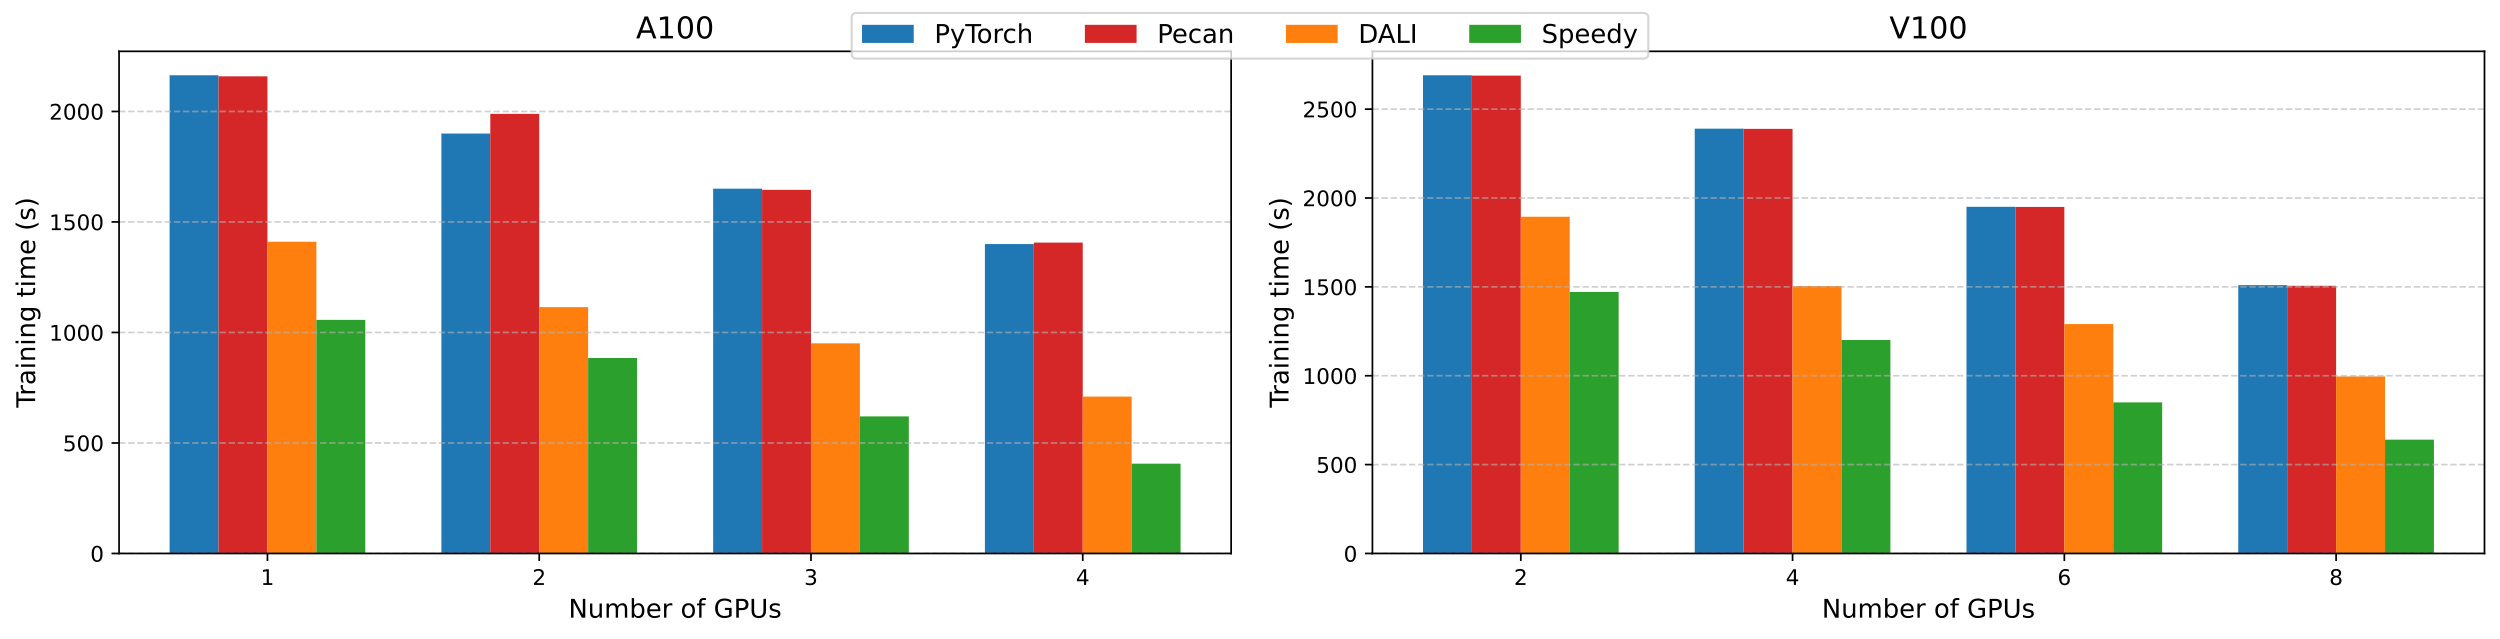 <?xml version="1.0" encoding="utf-8" standalone="no"?>
<!DOCTYPE svg PUBLIC "-//W3C//DTD SVG 1.1//EN"
  "http://www.w3.org/Graphics/SVG/1.1/DTD/svg11.dtd">
<!-- Created with matplotlib (https://matplotlib.org/) -->
<svg height="296.4pt" version="1.1" viewBox="0 0 1160.4 296.4" width="1160.4pt" xmlns="http://www.w3.org/2000/svg" xmlns:xlink="http://www.w3.org/1999/xlink">
 <defs>
  <style type="text/css">*{stroke-linecap:butt;stroke-linejoin:round;}</style>
 </defs>
 <g id="figure_1">
  <g id="patch_1">
   <path d="M 0 296.4 
L 1160.4 296.4 
L 1160.4 0 
L 0 0 
z
" style="fill:#ffffff;"/>
  </g>
  <g id="axes_1">
   <g id="patch_2">
    <path d="M 55.264 256.908 
L 571.44 256.908 
L 571.44 23.838 
L 55.264 23.838 
z
" style="fill:#ffffff;"/>
   </g>
   <g id="patch_3">
    <path clip-path="url(#pc90b47c742)" d="M 78.726 256.908 
L 101.432 256.908 
L 101.432 34.936 
L 78.726 34.936 
z
" style="fill:#1f77b4;"/>
   </g>
   <g id="patch_4">
    <path clip-path="url(#pc90b47c742)" d="M 204.869 256.908 
L 227.575 256.908 
L 227.575 61.969 
L 204.869 61.969 
z
" style="fill:#1f77b4;"/>
   </g>
   <g id="patch_5">
    <path clip-path="url(#pc90b47c742)" d="M 331.012 256.908 
L 353.717 256.908 
L 353.717 87.562 
L 331.012 87.562 
z
" style="fill:#1f77b4;"/>
   </g>
   <g id="patch_6">
    <path clip-path="url(#pc90b47c742)" d="M 457.154 256.908 
L 479.86 256.908 
L 479.86 113.271 
L 457.154 113.271 
z
" style="fill:#1f77b4;"/>
   </g>
   <g id="patch_7">
    <path clip-path="url(#pc90b47c742)" d="M 101.432 256.908 
L 124.138 256.908 
L 124.138 35.418 
L 101.432 35.418 
z
" style="fill:#d62728;"/>
   </g>
   <g id="patch_8">
    <path clip-path="url(#pc90b47c742)" d="M 227.575 256.908 
L 250.28 256.908 
L 250.28 52.846 
L 227.575 52.846 
z
" style="fill:#d62728;"/>
   </g>
   <g id="patch_9">
    <path clip-path="url(#pc90b47c742)" d="M 353.717 256.908 
L 376.423 256.908 
L 376.423 88.114 
L 353.717 88.114 
z
" style="fill:#d62728;"/>
   </g>
   <g id="patch_10">
    <path clip-path="url(#pc90b47c742)" d="M 479.86 256.908 
L 502.566 256.908 
L 502.566 112.592 
L 479.86 112.592 
z
" style="fill:#d62728;"/>
   </g>
   <g id="patch_11">
    <path clip-path="url(#pc90b47c742)" d="M 124.138 256.908 
L 146.843 256.908 
L 146.843 112.195 
L 124.138 112.195 
z
" style="fill:#ff7f0e;"/>
   </g>
   <g id="patch_12">
    <path clip-path="url(#pc90b47c742)" d="M 250.28 256.908 
L 272.986 256.908 
L 272.986 142.55 
L 250.28 142.55 
z
" style="fill:#ff7f0e;"/>
   </g>
   <g id="patch_13">
    <path clip-path="url(#pc90b47c742)" d="M 376.423 256.908 
L 399.129 256.908 
L 399.129 159.355 
L 376.423 159.355 
z
" style="fill:#ff7f0e;"/>
   </g>
   <g id="patch_14">
    <path clip-path="url(#pc90b47c742)" d="M 502.566 256.908 
L 525.271 256.908 
L 525.271 184.091 
L 502.566 184.091 
z
" style="fill:#ff7f0e;"/>
   </g>
   <g id="patch_15">
    <path clip-path="url(#pc90b47c742)" d="M 146.843 256.908 
L 169.549 256.908 
L 169.549 148.476 
L 146.843 148.476 
z
" style="fill:#2ca02c;"/>
   </g>
   <g id="patch_16">
    <path clip-path="url(#pc90b47c742)" d="M 272.986 256.908 
L 295.692 256.908 
L 295.692 166.173 
L 272.986 166.173 
z
" style="fill:#2ca02c;"/>
   </g>
   <g id="patch_17">
    <path clip-path="url(#pc90b47c742)" d="M 399.129 256.908 
L 421.834 256.908 
L 421.834 193.284 
L 399.129 193.284 
z
" style="fill:#2ca02c;"/>
   </g>
   <g id="patch_18">
    <path clip-path="url(#pc90b47c742)" d="M 525.271 256.908 
L 547.977 256.908 
L 547.977 215.226 
L 525.271 215.226 
z
" style="fill:#2ca02c;"/>
   </g>
   <g id="matplotlib.axis_1">
    <g id="xtick_1">
     <g id="line2d_1">
      <defs>
       <path d="M 0 0 
L 0 3.5 
" id="mc22a813d7a" style="stroke:#000000;stroke-width:0.8;"/>
      </defs>
      <g>
       <use style="stroke:#000000;stroke-width:0.8;" x="124.138" xlink:href="#mc22a813d7a" y="256.908"/>
      </g>
     </g>
     <g id="text_1">
      <!-- 1 -->
      <g transform="translate(120.956 271.506)scale(0.1 -0.1)">
       <defs>
        <path d="M 12.406 8.297 
L 28.516 8.297 
L 28.516 63.922 
L 10.984 60.406 
L 10.984 69.391 
L 28.422 72.906 
L 38.281 72.906 
L 38.281 8.297 
L 54.391 8.297 
L 54.391 0 
L 12.406 0 
z
" id="DejaVuSans-49"/>
       </defs>
       <use xlink:href="#DejaVuSans-49"/>
      </g>
     </g>
    </g>
    <g id="xtick_2">
     <g id="line2d_2">
      <g>
       <use style="stroke:#000000;stroke-width:0.8;" x="250.28" xlink:href="#mc22a813d7a" y="256.908"/>
      </g>
     </g>
     <g id="text_2">
      <!-- 2 -->
      <g transform="translate(247.099 271.506)scale(0.1 -0.1)">
       <defs>
        <path d="M 19.188 8.297 
L 53.609 8.297 
L 53.609 0 
L 7.328 0 
L 7.328 8.297 
Q 12.938 14.109 22.625 23.891 
Q 32.328 33.688 34.812 36.531 
Q 39.547 41.844 41.422 45.531 
Q 43.312 49.219 43.312 52.781 
Q 43.312 58.594 39.234 62.25 
Q 35.156 65.922 28.609 65.922 
Q 23.969 65.922 18.812 64.312 
Q 13.672 62.703 7.812 59.422 
L 7.812 69.391 
Q 13.766 71.781 18.938 73 
Q 24.125 74.219 28.422 74.219 
Q 39.75 74.219 46.484 68.547 
Q 53.219 62.891 53.219 53.422 
Q 53.219 48.922 51.531 44.891 
Q 49.859 40.875 45.406 35.406 
Q 44.188 33.984 37.641 27.219 
Q 31.109 20.453 19.188 8.297 
z
" id="DejaVuSans-50"/>
       </defs>
       <use xlink:href="#DejaVuSans-50"/>
      </g>
     </g>
    </g>
    <g id="xtick_3">
     <g id="line2d_3">
      <g>
       <use style="stroke:#000000;stroke-width:0.8;" x="376.423" xlink:href="#mc22a813d7a" y="256.908"/>
      </g>
     </g>
     <g id="text_3">
      <!-- 3 -->
      <g transform="translate(373.242 271.506)scale(0.1 -0.1)">
       <defs>
        <path d="M 40.578 39.312 
Q 47.656 37.797 51.625 33 
Q 55.609 28.219 55.609 21.188 
Q 55.609 10.406 48.188 4.484 
Q 40.766 -1.422 27.094 -1.422 
Q 22.516 -1.422 17.656 -0.516 
Q 12.797 0.391 7.625 2.203 
L 7.625 11.719 
Q 11.719 9.328 16.594 8.109 
Q 21.484 6.891 26.812 6.891 
Q 36.078 6.891 40.938 10.547 
Q 45.797 14.203 45.797 21.188 
Q 45.797 27.641 41.281 31.266 
Q 36.766 34.906 28.719 34.906 
L 20.219 34.906 
L 20.219 43.016 
L 29.109 43.016 
Q 36.375 43.016 40.234 45.922 
Q 44.094 48.828 44.094 54.297 
Q 44.094 59.906 40.109 62.906 
Q 36.141 65.922 28.719 65.922 
Q 24.656 65.922 20.016 65.031 
Q 15.375 64.156 9.812 62.312 
L 9.812 71.094 
Q 15.438 72.656 20.344 73.438 
Q 25.25 74.219 29.594 74.219 
Q 40.828 74.219 47.359 69.109 
Q 53.906 64.016 53.906 55.328 
Q 53.906 49.266 50.438 45.094 
Q 46.969 40.922 40.578 39.312 
z
" id="DejaVuSans-51"/>
       </defs>
       <use xlink:href="#DejaVuSans-51"/>
      </g>
     </g>
    </g>
    <g id="xtick_4">
     <g id="line2d_4">
      <g>
       <use style="stroke:#000000;stroke-width:0.8;" x="502.566" xlink:href="#mc22a813d7a" y="256.908"/>
      </g>
     </g>
     <g id="text_4">
      <!-- 4 -->
      <g transform="translate(499.384 271.506)scale(0.1 -0.1)">
       <defs>
        <path d="M 37.797 64.312 
L 12.891 25.391 
L 37.797 25.391 
z
M 35.203 72.906 
L 47.609 72.906 
L 47.609 25.391 
L 58.016 25.391 
L 58.016 17.188 
L 47.609 17.188 
L 47.609 0 
L 37.797 0 
L 37.797 17.188 
L 4.891 17.188 
L 4.891 26.703 
z
" id="DejaVuSans-52"/>
       </defs>
       <use xlink:href="#DejaVuSans-52"/>
      </g>
     </g>
    </g>
    <g id="text_5">
     <!-- Number of GPUs -->
     <g transform="translate(263.868 286.704)scale(0.12 -0.12)">
      <defs>
       <path d="M 9.812 72.906 
L 23.094 72.906 
L 55.422 11.922 
L 55.422 72.906 
L 64.984 72.906 
L 64.984 0 
L 51.703 0 
L 19.391 60.984 
L 19.391 0 
L 9.812 0 
z
" id="DejaVuSans-78"/>
       <path d="M 8.5 21.578 
L 8.5 54.688 
L 17.484 54.688 
L 17.484 21.922 
Q 17.484 14.156 20.5 10.266 
Q 23.531 6.391 29.594 6.391 
Q 36.859 6.391 41.078 11.031 
Q 45.312 15.672 45.312 23.688 
L 45.312 54.688 
L 54.297 54.688 
L 54.297 0 
L 45.312 0 
L 45.312 8.406 
Q 42.047 3.422 37.719 1 
Q 33.406 -1.422 27.688 -1.422 
Q 18.266 -1.422 13.375 4.438 
Q 8.5 10.297 8.5 21.578 
z
M 31.109 56 
z
" id="DejaVuSans-117"/>
       <path d="M 52 44.188 
Q 55.375 50.25 60.062 53.125 
Q 64.75 56 71.094 56 
Q 79.641 56 84.281 50.016 
Q 88.922 44.047 88.922 33.016 
L 88.922 0 
L 79.891 0 
L 79.891 32.719 
Q 79.891 40.578 77.094 44.375 
Q 74.312 48.188 68.609 48.188 
Q 61.625 48.188 57.562 43.547 
Q 53.516 38.922 53.516 30.906 
L 53.516 0 
L 44.484 0 
L 44.484 32.719 
Q 44.484 40.625 41.703 44.406 
Q 38.922 48.188 33.109 48.188 
Q 26.219 48.188 22.156 43.531 
Q 18.109 38.875 18.109 30.906 
L 18.109 0 
L 9.078 0 
L 9.078 54.688 
L 18.109 54.688 
L 18.109 46.188 
Q 21.188 51.219 25.484 53.609 
Q 29.781 56 35.688 56 
Q 41.656 56 45.828 52.969 
Q 50 49.953 52 44.188 
z
" id="DejaVuSans-109"/>
       <path d="M 48.688 27.297 
Q 48.688 37.203 44.609 42.844 
Q 40.531 48.484 33.406 48.484 
Q 26.266 48.484 22.188 42.844 
Q 18.109 37.203 18.109 27.297 
Q 18.109 17.391 22.188 11.75 
Q 26.266 6.109 33.406 6.109 
Q 40.531 6.109 44.609 11.75 
Q 48.688 17.391 48.688 27.297 
z
M 18.109 46.391 
Q 20.953 51.266 25.266 53.625 
Q 29.594 56 35.594 56 
Q 45.562 56 51.781 48.094 
Q 58.016 40.188 58.016 27.297 
Q 58.016 14.406 51.781 6.484 
Q 45.562 -1.422 35.594 -1.422 
Q 29.594 -1.422 25.266 0.953 
Q 20.953 3.328 18.109 8.203 
L 18.109 0 
L 9.078 0 
L 9.078 75.984 
L 18.109 75.984 
z
" id="DejaVuSans-98"/>
       <path d="M 56.203 29.594 
L 56.203 25.203 
L 14.891 25.203 
Q 15.484 15.922 20.484 11.062 
Q 25.484 6.203 34.422 6.203 
Q 39.594 6.203 44.453 7.469 
Q 49.312 8.734 54.109 11.281 
L 54.109 2.781 
Q 49.266 0.734 44.188 -0.344 
Q 39.109 -1.422 33.891 -1.422 
Q 20.797 -1.422 13.156 6.188 
Q 5.516 13.812 5.516 26.812 
Q 5.516 40.234 12.766 48.109 
Q 20.016 56 32.328 56 
Q 43.359 56 49.781 48.891 
Q 56.203 41.797 56.203 29.594 
z
M 47.219 32.234 
Q 47.125 39.594 43.094 43.984 
Q 39.062 48.391 32.422 48.391 
Q 24.906 48.391 20.391 44.141 
Q 15.875 39.891 15.188 32.172 
z
" id="DejaVuSans-101"/>
       <path d="M 41.109 46.297 
Q 39.594 47.172 37.812 47.578 
Q 36.031 48 33.891 48 
Q 26.266 48 22.188 43.047 
Q 18.109 38.094 18.109 28.812 
L 18.109 0 
L 9.078 0 
L 9.078 54.688 
L 18.109 54.688 
L 18.109 46.188 
Q 20.953 51.172 25.484 53.578 
Q 30.031 56 36.531 56 
Q 37.453 56 38.578 55.875 
Q 39.703 55.766 41.062 55.516 
z
" id="DejaVuSans-114"/>
       <path id="DejaVuSans-32"/>
       <path d="M 30.609 48.391 
Q 23.391 48.391 19.188 42.75 
Q 14.984 37.109 14.984 27.297 
Q 14.984 17.484 19.156 11.844 
Q 23.344 6.203 30.609 6.203 
Q 37.797 6.203 41.984 11.859 
Q 46.188 17.531 46.188 27.297 
Q 46.188 37.016 41.984 42.703 
Q 37.797 48.391 30.609 48.391 
z
M 30.609 56 
Q 42.328 56 49.016 48.375 
Q 55.719 40.766 55.719 27.297 
Q 55.719 13.875 49.016 6.219 
Q 42.328 -1.422 30.609 -1.422 
Q 18.844 -1.422 12.172 6.219 
Q 5.516 13.875 5.516 27.297 
Q 5.516 40.766 12.172 48.375 
Q 18.844 56 30.609 56 
z
" id="DejaVuSans-111"/>
       <path d="M 37.109 75.984 
L 37.109 68.5 
L 28.516 68.5 
Q 23.688 68.5 21.797 66.547 
Q 19.922 64.594 19.922 59.516 
L 19.922 54.688 
L 34.719 54.688 
L 34.719 47.703 
L 19.922 47.703 
L 19.922 0 
L 10.891 0 
L 10.891 47.703 
L 2.297 47.703 
L 2.297 54.688 
L 10.891 54.688 
L 10.891 58.5 
Q 10.891 67.625 15.141 71.797 
Q 19.391 75.984 28.609 75.984 
z
" id="DejaVuSans-102"/>
       <path d="M 59.516 10.406 
L 59.516 29.984 
L 43.406 29.984 
L 43.406 38.094 
L 69.281 38.094 
L 69.281 6.781 
Q 63.578 2.734 56.688 0.656 
Q 49.812 -1.422 42 -1.422 
Q 24.906 -1.422 15.25 8.562 
Q 5.609 18.562 5.609 36.375 
Q 5.609 54.25 15.25 64.234 
Q 24.906 74.219 42 74.219 
Q 49.125 74.219 55.547 72.453 
Q 61.969 70.703 67.391 67.281 
L 67.391 56.781 
Q 61.922 61.422 55.766 63.766 
Q 49.609 66.109 42.828 66.109 
Q 29.438 66.109 22.719 58.641 
Q 16.016 51.172 16.016 36.375 
Q 16.016 21.625 22.719 14.156 
Q 29.438 6.688 42.828 6.688 
Q 48.047 6.688 52.141 7.594 
Q 56.25 8.5 59.516 10.406 
z
" id="DejaVuSans-71"/>
       <path d="M 19.672 64.797 
L 19.672 37.406 
L 32.078 37.406 
Q 38.969 37.406 42.719 40.969 
Q 46.484 44.531 46.484 51.125 
Q 46.484 57.672 42.719 61.234 
Q 38.969 64.797 32.078 64.797 
z
M 9.812 72.906 
L 32.078 72.906 
Q 44.344 72.906 50.609 67.359 
Q 56.891 61.812 56.891 51.125 
Q 56.891 40.328 50.609 34.812 
Q 44.344 29.297 32.078 29.297 
L 19.672 29.297 
L 19.672 0 
L 9.812 0 
z
" id="DejaVuSans-80"/>
       <path d="M 8.688 72.906 
L 18.609 72.906 
L 18.609 28.609 
Q 18.609 16.891 22.844 11.734 
Q 27.094 6.594 36.625 6.594 
Q 46.094 6.594 50.344 11.734 
Q 54.594 16.891 54.594 28.609 
L 54.594 72.906 
L 64.5 72.906 
L 64.5 27.391 
Q 64.5 13.141 57.438 5.859 
Q 50.391 -1.422 36.625 -1.422 
Q 22.797 -1.422 15.734 5.859 
Q 8.688 13.141 8.688 27.391 
z
" id="DejaVuSans-85"/>
       <path d="M 44.281 53.078 
L 44.281 44.578 
Q 40.484 46.531 36.375 47.5 
Q 32.281 48.484 27.875 48.484 
Q 21.188 48.484 17.844 46.438 
Q 14.5 44.391 14.5 40.281 
Q 14.5 37.156 16.891 35.375 
Q 19.281 33.594 26.516 31.984 
L 29.594 31.297 
Q 39.156 29.25 43.188 25.516 
Q 47.219 21.781 47.219 15.094 
Q 47.219 7.469 41.188 3.016 
Q 35.156 -1.422 24.609 -1.422 
Q 20.219 -1.422 15.453 -0.562 
Q 10.688 0.297 5.422 2 
L 5.422 11.281 
Q 10.406 8.688 15.234 7.391 
Q 20.062 6.109 24.812 6.109 
Q 31.156 6.109 34.562 8.281 
Q 37.984 10.453 37.984 14.406 
Q 37.984 18.062 35.516 20.016 
Q 33.062 21.969 24.703 23.781 
L 21.578 24.516 
Q 13.234 26.266 9.516 29.906 
Q 5.812 33.547 5.812 39.891 
Q 5.812 47.609 11.281 51.797 
Q 16.75 56 26.812 56 
Q 31.781 56 36.172 55.266 
Q 40.578 54.547 44.281 53.078 
z
" id="DejaVuSans-115"/>
      </defs>
      <use xlink:href="#DejaVuSans-78"/>
      <use x="74.805" xlink:href="#DejaVuSans-117"/>
      <use x="138.184" xlink:href="#DejaVuSans-109"/>
      <use x="235.596" xlink:href="#DejaVuSans-98"/>
      <use x="299.072" xlink:href="#DejaVuSans-101"/>
      <use x="360.596" xlink:href="#DejaVuSans-114"/>
      <use x="401.709" xlink:href="#DejaVuSans-32"/>
      <use x="433.496" xlink:href="#DejaVuSans-111"/>
      <use x="494.678" xlink:href="#DejaVuSans-102"/>
      <use x="529.883" xlink:href="#DejaVuSans-32"/>
      <use x="561.67" xlink:href="#DejaVuSans-71"/>
      <use x="639.16" xlink:href="#DejaVuSans-80"/>
      <use x="699.463" xlink:href="#DejaVuSans-85"/>
      <use x="772.656" xlink:href="#DejaVuSans-115"/>
     </g>
    </g>
   </g>
   <g id="matplotlib.axis_2">
    <g id="ytick_1">
     <g id="line2d_5">
      <path clip-path="url(#pc90b47c742)" d="M 55.264 256.908 
L 571.44 256.908 
" style="fill:none;stroke:#b0b0b0;stroke-dasharray:2.96,1.28;stroke-dashoffset:0;stroke-opacity:0.6;stroke-width:0.8;"/>
     </g>
     <g id="line2d_6">
      <defs>
       <path d="M 0 0 
L -3.5 0 
" id="mdde37ffaf1" style="stroke:#000000;stroke-width:0.8;"/>
      </defs>
      <g>
       <use style="stroke:#000000;stroke-width:0.8;" x="55.264" xlink:href="#mdde37ffaf1" y="256.908"/>
      </g>
     </g>
     <g id="text_6">
      <!-- 0 -->
      <g transform="translate(41.901 260.707)scale(0.1 -0.1)">
       <defs>
        <path d="M 31.781 66.406 
Q 24.172 66.406 20.328 58.906 
Q 16.5 51.422 16.5 36.375 
Q 16.5 21.391 20.328 13.891 
Q 24.172 6.391 31.781 6.391 
Q 39.453 6.391 43.281 13.891 
Q 47.125 21.391 47.125 36.375 
Q 47.125 51.422 43.281 58.906 
Q 39.453 66.406 31.781 66.406 
z
M 31.781 74.219 
Q 44.047 74.219 50.516 64.516 
Q 56.984 54.828 56.984 36.375 
Q 56.984 17.969 50.516 8.266 
Q 44.047 -1.422 31.781 -1.422 
Q 19.531 -1.422 13.062 8.266 
Q 6.594 17.969 6.594 36.375 
Q 6.594 54.828 13.062 64.516 
Q 19.531 74.219 31.781 74.219 
z
" id="DejaVuSans-48"/>
       </defs>
       <use xlink:href="#DejaVuSans-48"/>
      </g>
     </g>
    </g>
    <g id="ytick_2">
     <g id="line2d_7">
      <path clip-path="url(#pc90b47c742)" d="M 55.264 205.613 
L 571.44 205.613 
" style="fill:none;stroke:#b0b0b0;stroke-dasharray:2.96,1.28;stroke-dashoffset:0;stroke-opacity:0.6;stroke-width:0.8;"/>
     </g>
     <g id="line2d_8">
      <g>
       <use style="stroke:#000000;stroke-width:0.8;" x="55.264" xlink:href="#mdde37ffaf1" y="205.613"/>
      </g>
     </g>
     <g id="text_7">
      <!-- 500 -->
      <g transform="translate(29.176 209.412)scale(0.1 -0.1)">
       <defs>
        <path d="M 10.797 72.906 
L 49.516 72.906 
L 49.516 64.594 
L 19.828 64.594 
L 19.828 46.734 
Q 21.969 47.469 24.109 47.828 
Q 26.266 48.188 28.422 48.188 
Q 40.625 48.188 47.75 41.5 
Q 54.891 34.812 54.891 23.391 
Q 54.891 11.625 47.562 5.094 
Q 40.234 -1.422 26.906 -1.422 
Q 22.312 -1.422 17.547 -0.641 
Q 12.797 0.141 7.719 1.703 
L 7.719 11.625 
Q 12.109 9.234 16.797 8.062 
Q 21.484 6.891 26.703 6.891 
Q 35.156 6.891 40.078 11.328 
Q 45.016 15.766 45.016 23.391 
Q 45.016 31 40.078 35.438 
Q 35.156 39.891 26.703 39.891 
Q 22.75 39.891 18.812 39.016 
Q 14.891 38.141 10.797 36.281 
z
" id="DejaVuSans-53"/>
       </defs>
       <use xlink:href="#DejaVuSans-53"/>
       <use x="63.623" xlink:href="#DejaVuSans-48"/>
       <use x="127.246" xlink:href="#DejaVuSans-48"/>
      </g>
     </g>
    </g>
    <g id="ytick_3">
     <g id="line2d_9">
      <path clip-path="url(#pc90b47c742)" d="M 55.264 154.317 
L 571.44 154.317 
" style="fill:none;stroke:#b0b0b0;stroke-dasharray:2.96,1.28;stroke-dashoffset:0;stroke-opacity:0.6;stroke-width:0.8;"/>
     </g>
     <g id="line2d_10">
      <g>
       <use style="stroke:#000000;stroke-width:0.8;" x="55.264" xlink:href="#mdde37ffaf1" y="154.317"/>
      </g>
     </g>
     <g id="text_8">
      <!-- 1000 -->
      <g transform="translate(22.814 158.117)scale(0.1 -0.1)">
       <use xlink:href="#DejaVuSans-49"/>
       <use x="63.623" xlink:href="#DejaVuSans-48"/>
       <use x="127.246" xlink:href="#DejaVuSans-48"/>
       <use x="190.869" xlink:href="#DejaVuSans-48"/>
      </g>
     </g>
    </g>
    <g id="ytick_4">
     <g id="line2d_11">
      <path clip-path="url(#pc90b47c742)" d="M 55.264 103.022 
L 571.44 103.022 
" style="fill:none;stroke:#b0b0b0;stroke-dasharray:2.96,1.28;stroke-dashoffset:0;stroke-opacity:0.6;stroke-width:0.8;"/>
     </g>
     <g id="line2d_12">
      <g>
       <use style="stroke:#000000;stroke-width:0.8;" x="55.264" xlink:href="#mdde37ffaf1" y="103.022"/>
      </g>
     </g>
     <g id="text_9">
      <!-- 1500 -->
      <g transform="translate(22.814 106.822)scale(0.1 -0.1)">
       <use xlink:href="#DejaVuSans-49"/>
       <use x="63.623" xlink:href="#DejaVuSans-53"/>
       <use x="127.246" xlink:href="#DejaVuSans-48"/>
       <use x="190.869" xlink:href="#DejaVuSans-48"/>
      </g>
     </g>
    </g>
    <g id="ytick_5">
     <g id="line2d_13">
      <path clip-path="url(#pc90b47c742)" d="M 55.264 51.727 
L 571.44 51.727 
" style="fill:none;stroke:#b0b0b0;stroke-dasharray:2.96,1.28;stroke-dashoffset:0;stroke-opacity:0.6;stroke-width:0.8;"/>
     </g>
     <g id="line2d_14">
      <g>
       <use style="stroke:#000000;stroke-width:0.8;" x="55.264" xlink:href="#mdde37ffaf1" y="51.727"/>
      </g>
     </g>
     <g id="text_10">
      <!-- 2000 -->
      <g transform="translate(22.814 55.527)scale(0.1 -0.1)">
       <use xlink:href="#DejaVuSans-50"/>
       <use x="63.623" xlink:href="#DejaVuSans-48"/>
       <use x="127.246" xlink:href="#DejaVuSans-48"/>
       <use x="190.869" xlink:href="#DejaVuSans-48"/>
      </g>
     </g>
    </g>
    <g id="text_11">
     <!-- Training time (s) -->
     <g transform="translate(16.318 189.22)rotate(-90)scale(0.12 -0.12)">
      <defs>
       <path d="M -0.297 72.906 
L 61.375 72.906 
L 61.375 64.594 
L 35.5 64.594 
L 35.5 0 
L 25.594 0 
L 25.594 64.594 
L -0.297 64.594 
z
" id="DejaVuSans-84"/>
       <path d="M 34.281 27.484 
Q 23.391 27.484 19.188 25 
Q 14.984 22.516 14.984 16.5 
Q 14.984 11.719 18.141 8.906 
Q 21.297 6.109 26.703 6.109 
Q 34.188 6.109 38.703 11.406 
Q 43.219 16.703 43.219 25.484 
L 43.219 27.484 
z
M 52.203 31.203 
L 52.203 0 
L 43.219 0 
L 43.219 8.297 
Q 40.141 3.328 35.547 0.953 
Q 30.953 -1.422 24.312 -1.422 
Q 15.922 -1.422 10.953 3.297 
Q 6 8.016 6 15.922 
Q 6 25.141 12.172 29.828 
Q 18.359 34.516 30.609 34.516 
L 43.219 34.516 
L 43.219 35.406 
Q 43.219 41.609 39.141 45 
Q 35.062 48.391 27.688 48.391 
Q 23 48.391 18.547 47.266 
Q 14.109 46.141 10.016 43.891 
L 10.016 52.203 
Q 14.938 54.109 19.578 55.047 
Q 24.219 56 28.609 56 
Q 40.484 56 46.344 49.844 
Q 52.203 43.703 52.203 31.203 
z
" id="DejaVuSans-97"/>
       <path d="M 9.422 54.688 
L 18.406 54.688 
L 18.406 0 
L 9.422 0 
z
M 9.422 75.984 
L 18.406 75.984 
L 18.406 64.594 
L 9.422 64.594 
z
" id="DejaVuSans-105"/>
       <path d="M 54.891 33.016 
L 54.891 0 
L 45.906 0 
L 45.906 32.719 
Q 45.906 40.484 42.875 44.328 
Q 39.844 48.188 33.797 48.188 
Q 26.516 48.188 22.312 43.547 
Q 18.109 38.922 18.109 30.906 
L 18.109 0 
L 9.078 0 
L 9.078 54.688 
L 18.109 54.688 
L 18.109 46.188 
Q 21.344 51.125 25.703 53.562 
Q 30.078 56 35.797 56 
Q 45.219 56 50.047 50.172 
Q 54.891 44.344 54.891 33.016 
z
" id="DejaVuSans-110"/>
       <path d="M 45.406 27.984 
Q 45.406 37.75 41.375 43.109 
Q 37.359 48.484 30.078 48.484 
Q 22.859 48.484 18.828 43.109 
Q 14.797 37.75 14.797 27.984 
Q 14.797 18.266 18.828 12.891 
Q 22.859 7.516 30.078 7.516 
Q 37.359 7.516 41.375 12.891 
Q 45.406 18.266 45.406 27.984 
z
M 54.391 6.781 
Q 54.391 -7.172 48.188 -13.984 
Q 42 -20.797 29.203 -20.797 
Q 24.469 -20.797 20.266 -20.094 
Q 16.062 -19.391 12.109 -17.922 
L 12.109 -9.188 
Q 16.062 -11.328 19.922 -12.344 
Q 23.781 -13.375 27.781 -13.375 
Q 36.625 -13.375 41.016 -8.766 
Q 45.406 -4.156 45.406 5.172 
L 45.406 9.625 
Q 42.625 4.781 38.281 2.391 
Q 33.938 0 27.875 0 
Q 17.828 0 11.672 7.656 
Q 5.516 15.328 5.516 27.984 
Q 5.516 40.672 11.672 48.328 
Q 17.828 56 27.875 56 
Q 33.938 56 38.281 53.609 
Q 42.625 51.219 45.406 46.391 
L 45.406 54.688 
L 54.391 54.688 
z
" id="DejaVuSans-103"/>
       <path d="M 18.312 70.219 
L 18.312 54.688 
L 36.812 54.688 
L 36.812 47.703 
L 18.312 47.703 
L 18.312 18.016 
Q 18.312 11.328 20.141 9.422 
Q 21.969 7.516 27.594 7.516 
L 36.812 7.516 
L 36.812 0 
L 27.594 0 
Q 17.188 0 13.234 3.875 
Q 9.281 7.766 9.281 18.016 
L 9.281 47.703 
L 2.688 47.703 
L 2.688 54.688 
L 9.281 54.688 
L 9.281 70.219 
z
" id="DejaVuSans-116"/>
       <path d="M 31 75.875 
Q 24.469 64.656 21.281 53.656 
Q 18.109 42.672 18.109 31.391 
Q 18.109 20.125 21.312 9.062 
Q 24.516 -2 31 -13.188 
L 23.188 -13.188 
Q 15.875 -1.703 12.234 9.375 
Q 8.594 20.453 8.594 31.391 
Q 8.594 42.281 12.203 53.312 
Q 15.828 64.359 23.188 75.875 
z
" id="DejaVuSans-40"/>
       <path d="M 8.016 75.875 
L 15.828 75.875 
Q 23.141 64.359 26.781 53.312 
Q 30.422 42.281 30.422 31.391 
Q 30.422 20.453 26.781 9.375 
Q 23.141 -1.703 15.828 -13.188 
L 8.016 -13.188 
Q 14.5 -2 17.703 9.062 
Q 20.906 20.125 20.906 31.391 
Q 20.906 42.672 17.703 53.656 
Q 14.5 64.656 8.016 75.875 
z
" id="DejaVuSans-41"/>
      </defs>
      <use xlink:href="#DejaVuSans-84"/>
      <use x="46.334" xlink:href="#DejaVuSans-114"/>
      <use x="87.447" xlink:href="#DejaVuSans-97"/>
      <use x="148.727" xlink:href="#DejaVuSans-105"/>
      <use x="176.51" xlink:href="#DejaVuSans-110"/>
      <use x="239.889" xlink:href="#DejaVuSans-105"/>
      <use x="267.672" xlink:href="#DejaVuSans-110"/>
      <use x="331.051" xlink:href="#DejaVuSans-103"/>
      <use x="394.527" xlink:href="#DejaVuSans-32"/>
      <use x="426.314" xlink:href="#DejaVuSans-116"/>
      <use x="465.523" xlink:href="#DejaVuSans-105"/>
      <use x="493.307" xlink:href="#DejaVuSans-109"/>
      <use x="590.719" xlink:href="#DejaVuSans-101"/>
      <use x="652.242" xlink:href="#DejaVuSans-32"/>
      <use x="684.029" xlink:href="#DejaVuSans-40"/>
      <use x="723.043" xlink:href="#DejaVuSans-115"/>
      <use x="775.143" xlink:href="#DejaVuSans-41"/>
     </g>
    </g>
   </g>
   <g id="patch_19">
    <path d="M 55.264 256.908 
L 55.264 23.838 
" style="fill:none;stroke:#000000;stroke-linecap:square;stroke-linejoin:miter;stroke-width:0.8;"/>
   </g>
   <g id="patch_20">
    <path d="M 571.44 256.908 
L 571.44 23.838 
" style="fill:none;stroke:#000000;stroke-linecap:square;stroke-linejoin:miter;stroke-width:0.8;"/>
   </g>
   <g id="patch_21">
    <path d="M 55.264 256.908 
L 571.44 256.908 
" style="fill:none;stroke:#000000;stroke-linecap:square;stroke-linejoin:miter;stroke-width:0.8;"/>
   </g>
   <g id="patch_22">
    <path d="M 55.264 23.838 
L 571.44 23.838 
" style="fill:none;stroke:#000000;stroke-linecap:square;stroke-linejoin:miter;stroke-width:0.8;"/>
   </g>
   <g id="text_12">
    <!-- A100 -->
    <g transform="translate(295.202 17.838)scale(0.14 -0.14)">
     <defs>
      <path d="M 34.188 63.188 
L 20.797 26.906 
L 47.609 26.906 
z
M 28.609 72.906 
L 39.797 72.906 
L 67.578 0 
L 57.328 0 
L 50.688 18.703 
L 17.828 18.703 
L 11.188 0 
L 0.781 0 
z
" id="DejaVuSans-65"/>
     </defs>
     <use xlink:href="#DejaVuSans-65"/>
     <use x="68.408" xlink:href="#DejaVuSans-49"/>
     <use x="132.031" xlink:href="#DejaVuSans-48"/>
     <use x="195.654" xlink:href="#DejaVuSans-48"/>
    </g>
   </g>
  </g>
  <g id="axes_2">
   <g id="patch_23">
    <path d="M 637.024 256.908 
L 1153.2 256.908 
L 1153.2 23.838 
L 637.024 23.838 
z
" style="fill:#ffffff;"/>
   </g>
   <g id="patch_24">
    <path clip-path="url(#pd379f2cbf1)" d="M 660.486 256.908 
L 683.192 256.908 
L 683.192 34.936 
L 660.486 34.936 
z
" style="fill:#1f77b4;"/>
   </g>
   <g id="patch_25">
    <path clip-path="url(#pd379f2cbf1)" d="M 786.629 256.908 
L 809.335 256.908 
L 809.335 59.711 
L 786.629 59.711 
z
" style="fill:#1f77b4;"/>
   </g>
   <g id="patch_26">
    <path clip-path="url(#pd379f2cbf1)" d="M 912.772 256.908 
L 935.477 256.908 
L 935.477 95.977 
L 912.772 95.977 
z
" style="fill:#1f77b4;"/>
   </g>
   <g id="patch_27">
    <path clip-path="url(#pd379f2cbf1)" d="M 1038.914 256.908 
L 1061.62 256.908 
L 1061.62 132.334 
L 1038.914 132.334 
z
" style="fill:#1f77b4;"/>
   </g>
   <g id="patch_28">
    <path clip-path="url(#pd379f2cbf1)" d="M 683.192 256.908 
L 705.898 256.908 
L 705.898 35.103 
L 683.192 35.103 
z
" style="fill:#d62728;"/>
   </g>
   <g id="patch_29">
    <path clip-path="url(#pd379f2cbf1)" d="M 809.335 256.908 
L 832.04 256.908 
L 832.04 59.826 
L 809.335 59.826 
z
" style="fill:#d62728;"/>
   </g>
   <g id="patch_30">
    <path clip-path="url(#pd379f2cbf1)" d="M 935.477 256.908 
L 958.183 256.908 
L 958.183 96.06 
L 935.477 96.06 
z
" style="fill:#d62728;"/>
   </g>
   <g id="patch_31">
    <path clip-path="url(#pd379f2cbf1)" d="M 1061.62 256.908 
L 1084.326 256.908 
L 1084.326 132.664 
L 1061.62 132.664 
z
" style="fill:#d62728;"/>
   </g>
   <g id="patch_32">
    <path clip-path="url(#pd379f2cbf1)" d="M 705.898 256.908 
L 728.603 256.908 
L 728.603 100.606 
L 705.898 100.606 
z
" style="fill:#ff7f0e;"/>
   </g>
   <g id="patch_33">
    <path clip-path="url(#pd379f2cbf1)" d="M 832.04 256.908 
L 854.746 256.908 
L 854.746 132.772 
L 832.04 132.772 
z
" style="fill:#ff7f0e;"/>
   </g>
   <g id="patch_34">
    <path clip-path="url(#pd379f2cbf1)" d="M 958.183 256.908 
L 980.889 256.908 
L 980.889 150.41 
L 958.183 150.41 
z
" style="fill:#ff7f0e;"/>
   </g>
   <g id="patch_35">
    <path clip-path="url(#pd379f2cbf1)" d="M 1084.326 256.908 
L 1107.031 256.908 
L 1107.031 174.755 
L 1084.326 174.755 
z
" style="fill:#ff7f0e;"/>
   </g>
   <g id="patch_36">
    <path clip-path="url(#pd379f2cbf1)" d="M 728.603 256.908 
L 751.309 256.908 
L 751.309 135.495 
L 728.603 135.495 
z
" style="fill:#2ca02c;"/>
   </g>
   <g id="patch_37">
    <path clip-path="url(#pd379f2cbf1)" d="M 854.746 256.908 
L 877.452 256.908 
L 877.452 157.827 
L 854.746 157.827 
z
" style="fill:#2ca02c;"/>
   </g>
   <g id="patch_38">
    <path clip-path="url(#pd379f2cbf1)" d="M 980.889 256.908 
L 1003.594 256.908 
L 1003.594 186.784 
L 980.889 186.784 
z
" style="fill:#2ca02c;"/>
   </g>
   <g id="patch_39">
    <path clip-path="url(#pd379f2cbf1)" d="M 1107.031 256.908 
L 1129.737 256.908 
L 1129.737 204.067 
L 1107.031 204.067 
z
" style="fill:#2ca02c;"/>
   </g>
   <g id="matplotlib.axis_3">
    <g id="xtick_5">
     <g id="line2d_15">
      <g>
       <use style="stroke:#000000;stroke-width:0.8;" x="705.898" xlink:href="#mc22a813d7a" y="256.908"/>
      </g>
     </g>
     <g id="text_13">
      <!-- 2 -->
      <g transform="translate(702.716 271.506)scale(0.1 -0.1)">
       <use xlink:href="#DejaVuSans-50"/>
      </g>
     </g>
    </g>
    <g id="xtick_6">
     <g id="line2d_16">
      <g>
       <use style="stroke:#000000;stroke-width:0.8;" x="832.04" xlink:href="#mc22a813d7a" y="256.908"/>
      </g>
     </g>
     <g id="text_14">
      <!-- 4 -->
      <g transform="translate(828.859 271.506)scale(0.1 -0.1)">
       <use xlink:href="#DejaVuSans-52"/>
      </g>
     </g>
    </g>
    <g id="xtick_7">
     <g id="line2d_17">
      <g>
       <use style="stroke:#000000;stroke-width:0.8;" x="958.183" xlink:href="#mc22a813d7a" y="256.908"/>
      </g>
     </g>
     <g id="text_15">
      <!-- 6 -->
      <g transform="translate(955.002 271.506)scale(0.1 -0.1)">
       <defs>
        <path d="M 33.016 40.375 
Q 26.375 40.375 22.484 35.828 
Q 18.609 31.297 18.609 23.391 
Q 18.609 15.531 22.484 10.953 
Q 26.375 6.391 33.016 6.391 
Q 39.656 6.391 43.531 10.953 
Q 47.406 15.531 47.406 23.391 
Q 47.406 31.297 43.531 35.828 
Q 39.656 40.375 33.016 40.375 
z
M 52.594 71.297 
L 52.594 62.312 
Q 48.875 64.062 45.094 64.984 
Q 41.312 65.922 37.594 65.922 
Q 27.828 65.922 22.672 59.328 
Q 17.531 52.734 16.797 39.406 
Q 19.672 43.656 24.016 45.922 
Q 28.375 48.188 33.594 48.188 
Q 44.578 48.188 50.953 41.516 
Q 57.328 34.859 57.328 23.391 
Q 57.328 12.156 50.688 5.359 
Q 44.047 -1.422 33.016 -1.422 
Q 20.359 -1.422 13.672 8.266 
Q 6.984 17.969 6.984 36.375 
Q 6.984 53.656 15.188 63.938 
Q 23.391 74.219 37.203 74.219 
Q 40.922 74.219 44.703 73.484 
Q 48.484 72.75 52.594 71.297 
z
" id="DejaVuSans-54"/>
       </defs>
       <use xlink:href="#DejaVuSans-54"/>
      </g>
     </g>
    </g>
    <g id="xtick_8">
     <g id="line2d_18">
      <g>
       <use style="stroke:#000000;stroke-width:0.8;" x="1084.326" xlink:href="#mc22a813d7a" y="256.908"/>
      </g>
     </g>
     <g id="text_16">
      <!-- 8 -->
      <g transform="translate(1081.144 271.506)scale(0.1 -0.1)">
       <defs>
        <path d="M 31.781 34.625 
Q 24.75 34.625 20.719 30.859 
Q 16.703 27.094 16.703 20.516 
Q 16.703 13.922 20.719 10.156 
Q 24.75 6.391 31.781 6.391 
Q 38.812 6.391 42.859 10.172 
Q 46.922 13.969 46.922 20.516 
Q 46.922 27.094 42.891 30.859 
Q 38.875 34.625 31.781 34.625 
z
M 21.922 38.812 
Q 15.578 40.375 12.031 44.719 
Q 8.5 49.078 8.5 55.328 
Q 8.5 64.062 14.719 69.141 
Q 20.953 74.219 31.781 74.219 
Q 42.672 74.219 48.875 69.141 
Q 55.078 64.062 55.078 55.328 
Q 55.078 49.078 51.531 44.719 
Q 48 40.375 41.703 38.812 
Q 48.828 37.156 52.797 32.312 
Q 56.781 27.484 56.781 20.516 
Q 56.781 9.906 50.312 4.234 
Q 43.844 -1.422 31.781 -1.422 
Q 19.734 -1.422 13.25 4.234 
Q 6.781 9.906 6.781 20.516 
Q 6.781 27.484 10.781 32.312 
Q 14.797 37.156 21.922 38.812 
z
M 18.312 54.391 
Q 18.312 48.734 21.844 45.562 
Q 25.391 42.391 31.781 42.391 
Q 38.141 42.391 41.719 45.562 
Q 45.312 48.734 45.312 54.391 
Q 45.312 60.062 41.719 63.234 
Q 38.141 66.406 31.781 66.406 
Q 25.391 66.406 21.844 63.234 
Q 18.312 60.062 18.312 54.391 
z
" id="DejaVuSans-56"/>
       </defs>
       <use xlink:href="#DejaVuSans-56"/>
      </g>
     </g>
    </g>
    <g id="text_17">
     <!-- Number of GPUs -->
     <g transform="translate(845.628 286.704)scale(0.12 -0.12)">
      <use xlink:href="#DejaVuSans-78"/>
      <use x="74.805" xlink:href="#DejaVuSans-117"/>
      <use x="138.184" xlink:href="#DejaVuSans-109"/>
      <use x="235.596" xlink:href="#DejaVuSans-98"/>
      <use x="299.072" xlink:href="#DejaVuSans-101"/>
      <use x="360.596" xlink:href="#DejaVuSans-114"/>
      <use x="401.709" xlink:href="#DejaVuSans-32"/>
      <use x="433.496" xlink:href="#DejaVuSans-111"/>
      <use x="494.678" xlink:href="#DejaVuSans-102"/>
      <use x="529.883" xlink:href="#DejaVuSans-32"/>
      <use x="561.67" xlink:href="#DejaVuSans-71"/>
      <use x="639.16" xlink:href="#DejaVuSans-80"/>
      <use x="699.463" xlink:href="#DejaVuSans-85"/>
      <use x="772.656" xlink:href="#DejaVuSans-115"/>
     </g>
    </g>
   </g>
   <g id="matplotlib.axis_4">
    <g id="ytick_6">
     <g id="line2d_19">
      <path clip-path="url(#pd379f2cbf1)" d="M 637.024 256.908 
L 1153.2 256.908 
" style="fill:none;stroke:#b0b0b0;stroke-dasharray:2.96,1.28;stroke-dashoffset:0;stroke-opacity:0.6;stroke-width:0.8;"/>
     </g>
     <g id="line2d_20">
      <g>
       <use style="stroke:#000000;stroke-width:0.8;" x="637.024" xlink:href="#mdde37ffaf1" y="256.908"/>
      </g>
     </g>
     <g id="text_18">
      <!-- 0 -->
      <g transform="translate(623.661 260.707)scale(0.1 -0.1)">
       <use xlink:href="#DejaVuSans-48"/>
      </g>
     </g>
    </g>
    <g id="ytick_7">
     <g id="line2d_21">
      <path clip-path="url(#pd379f2cbf1)" d="M 637.024 215.658 
L 1153.2 215.658 
" style="fill:none;stroke:#b0b0b0;stroke-dasharray:2.96,1.28;stroke-dashoffset:0;stroke-opacity:0.6;stroke-width:0.8;"/>
     </g>
     <g id="line2d_22">
      <g>
       <use style="stroke:#000000;stroke-width:0.8;" x="637.024" xlink:href="#mdde37ffaf1" y="215.658"/>
      </g>
     </g>
     <g id="text_19">
      <!-- 500 -->
      <g transform="translate(610.936 219.457)scale(0.1 -0.1)">
       <use xlink:href="#DejaVuSans-53"/>
       <use x="63.623" xlink:href="#DejaVuSans-48"/>
       <use x="127.246" xlink:href="#DejaVuSans-48"/>
      </g>
     </g>
    </g>
    <g id="ytick_8">
     <g id="line2d_23">
      <path clip-path="url(#pd379f2cbf1)" d="M 637.024 174.409 
L 1153.2 174.409 
" style="fill:none;stroke:#b0b0b0;stroke-dasharray:2.96,1.28;stroke-dashoffset:0;stroke-opacity:0.6;stroke-width:0.8;"/>
     </g>
     <g id="line2d_24">
      <g>
       <use style="stroke:#000000;stroke-width:0.8;" x="637.024" xlink:href="#mdde37ffaf1" y="174.409"/>
      </g>
     </g>
     <g id="text_20">
      <!-- 1000 -->
      <g transform="translate(604.574 178.208)scale(0.1 -0.1)">
       <use xlink:href="#DejaVuSans-49"/>
       <use x="63.623" xlink:href="#DejaVuSans-48"/>
       <use x="127.246" xlink:href="#DejaVuSans-48"/>
       <use x="190.869" xlink:href="#DejaVuSans-48"/>
      </g>
     </g>
    </g>
    <g id="ytick_9">
     <g id="line2d_25">
      <path clip-path="url(#pd379f2cbf1)" d="M 637.024 133.159 
L 1153.2 133.159 
" style="fill:none;stroke:#b0b0b0;stroke-dasharray:2.96,1.28;stroke-dashoffset:0;stroke-opacity:0.6;stroke-width:0.8;"/>
     </g>
     <g id="line2d_26">
      <g>
       <use style="stroke:#000000;stroke-width:0.8;" x="637.024" xlink:href="#mdde37ffaf1" y="133.159"/>
      </g>
     </g>
     <g id="text_21">
      <!-- 1500 -->
      <g transform="translate(604.574 136.959)scale(0.1 -0.1)">
       <use xlink:href="#DejaVuSans-49"/>
       <use x="63.623" xlink:href="#DejaVuSans-53"/>
       <use x="127.246" xlink:href="#DejaVuSans-48"/>
       <use x="190.869" xlink:href="#DejaVuSans-48"/>
      </g>
     </g>
    </g>
    <g id="ytick_10">
     <g id="line2d_27">
      <path clip-path="url(#pd379f2cbf1)" d="M 637.024 91.91 
L 1153.2 91.91 
" style="fill:none;stroke:#b0b0b0;stroke-dasharray:2.96,1.28;stroke-dashoffset:0;stroke-opacity:0.6;stroke-width:0.8;"/>
     </g>
     <g id="line2d_28">
      <g>
       <use style="stroke:#000000;stroke-width:0.8;" x="637.024" xlink:href="#mdde37ffaf1" y="91.91"/>
      </g>
     </g>
     <g id="text_22">
      <!-- 2000 -->
      <g transform="translate(604.574 95.709)scale(0.1 -0.1)">
       <use xlink:href="#DejaVuSans-50"/>
       <use x="63.623" xlink:href="#DejaVuSans-48"/>
       <use x="127.246" xlink:href="#DejaVuSans-48"/>
       <use x="190.869" xlink:href="#DejaVuSans-48"/>
      </g>
     </g>
    </g>
    <g id="ytick_11">
     <g id="line2d_29">
      <path clip-path="url(#pd379f2cbf1)" d="M 637.024 50.661 
L 1153.2 50.661 
" style="fill:none;stroke:#b0b0b0;stroke-dasharray:2.96,1.28;stroke-dashoffset:0;stroke-opacity:0.6;stroke-width:0.8;"/>
     </g>
     <g id="line2d_30">
      <g>
       <use style="stroke:#000000;stroke-width:0.8;" x="637.024" xlink:href="#mdde37ffaf1" y="50.661"/>
      </g>
     </g>
     <g id="text_23">
      <!-- 2500 -->
      <g transform="translate(604.574 54.46)scale(0.1 -0.1)">
       <use xlink:href="#DejaVuSans-50"/>
       <use x="63.623" xlink:href="#DejaVuSans-53"/>
       <use x="127.246" xlink:href="#DejaVuSans-48"/>
       <use x="190.869" xlink:href="#DejaVuSans-48"/>
      </g>
     </g>
    </g>
    <g id="text_24">
     <!-- Training time (s) -->
     <g transform="translate(598.078 189.22)rotate(-90)scale(0.12 -0.12)">
      <use xlink:href="#DejaVuSans-84"/>
      <use x="46.334" xlink:href="#DejaVuSans-114"/>
      <use x="87.447" xlink:href="#DejaVuSans-97"/>
      <use x="148.727" xlink:href="#DejaVuSans-105"/>
      <use x="176.51" xlink:href="#DejaVuSans-110"/>
      <use x="239.889" xlink:href="#DejaVuSans-105"/>
      <use x="267.672" xlink:href="#DejaVuSans-110"/>
      <use x="331.051" xlink:href="#DejaVuSans-103"/>
      <use x="394.527" xlink:href="#DejaVuSans-32"/>
      <use x="426.314" xlink:href="#DejaVuSans-116"/>
      <use x="465.523" xlink:href="#DejaVuSans-105"/>
      <use x="493.307" xlink:href="#DejaVuSans-109"/>
      <use x="590.719" xlink:href="#DejaVuSans-101"/>
      <use x="652.242" xlink:href="#DejaVuSans-32"/>
      <use x="684.029" xlink:href="#DejaVuSans-40"/>
      <use x="723.043" xlink:href="#DejaVuSans-115"/>
      <use x="775.143" xlink:href="#DejaVuSans-41"/>
     </g>
    </g>
   </g>
   <g id="patch_40">
    <path d="M 637.024 256.908 
L 637.024 23.838 
" style="fill:none;stroke:#000000;stroke-linecap:square;stroke-linejoin:miter;stroke-width:0.8;"/>
   </g>
   <g id="patch_41">
    <path d="M 1153.2 256.908 
L 1153.2 23.838 
" style="fill:none;stroke:#000000;stroke-linecap:square;stroke-linejoin:miter;stroke-width:0.8;"/>
   </g>
   <g id="patch_42">
    <path d="M 637.024 256.908 
L 1153.2 256.908 
" style="fill:none;stroke:#000000;stroke-linecap:square;stroke-linejoin:miter;stroke-width:0.8;"/>
   </g>
   <g id="patch_43">
    <path d="M 637.024 23.838 
L 1153.2 23.838 
" style="fill:none;stroke:#000000;stroke-linecap:square;stroke-linejoin:miter;stroke-width:0.8;"/>
   </g>
   <g id="text_25">
    <!-- V100 -->
    <g transform="translate(876.962 17.838)scale(0.14 -0.14)">
     <defs>
      <path d="M 28.609 0 
L 0.781 72.906 
L 11.078 72.906 
L 34.188 11.531 
L 57.328 72.906 
L 67.578 72.906 
L 39.797 0 
z
" id="DejaVuSans-86"/>
     </defs>
     <use xlink:href="#DejaVuSans-86"/>
     <use x="68.408" xlink:href="#DejaVuSans-49"/>
     <use x="132.031" xlink:href="#DejaVuSans-48"/>
     <use x="195.654" xlink:href="#DejaVuSans-48"/>
    </g>
   </g>
  </g>
  <g id="legend_1">
   <g id="patch_44">
    <path d="M 397.716 27.214 
L 762.683 27.214 
Q 765.083 27.214 765.083 24.814 
L 765.083 8.4 
Q 765.083 6 762.683 6 
L 397.716 6 
Q 395.316 6 395.316 8.4 
L 395.316 24.814 
Q 395.316 27.214 397.716 27.214 
z
" style="fill:#ffffff;opacity:0.8;stroke:#cccccc;stroke-linejoin:miter;"/>
   </g>
   <g id="patch_45">
    <path d="M 400.116 19.918 
L 424.116 19.918 
L 424.116 11.518 
L 400.116 11.518 
z
" style="fill:#1f77b4;"/>
   </g>
   <g id="text_26">
    <!-- PyTorch -->
    <g transform="translate(433.716 19.918)scale(0.12 -0.12)">
     <defs>
      <path d="M 32.172 -5.078 
Q 28.375 -14.844 24.75 -17.812 
Q 21.141 -20.797 15.094 -20.797 
L 7.906 -20.797 
L 7.906 -13.281 
L 13.188 -13.281 
Q 16.891 -13.281 18.938 -11.516 
Q 21 -9.766 23.484 -3.219 
L 25.094 0.875 
L 2.984 54.688 
L 12.5 54.688 
L 29.594 11.922 
L 46.688 54.688 
L 56.203 54.688 
z
" id="DejaVuSans-121"/>
      <path d="M 48.781 52.594 
L 48.781 44.188 
Q 44.969 46.297 41.141 47.344 
Q 37.312 48.391 33.406 48.391 
Q 24.656 48.391 19.812 42.844 
Q 14.984 37.312 14.984 27.297 
Q 14.984 17.281 19.812 11.734 
Q 24.656 6.203 33.406 6.203 
Q 37.312 6.203 41.141 7.25 
Q 44.969 8.297 48.781 10.406 
L 48.781 2.094 
Q 45.016 0.344 40.984 -0.531 
Q 36.969 -1.422 32.422 -1.422 
Q 20.062 -1.422 12.781 6.344 
Q 5.516 14.109 5.516 27.297 
Q 5.516 40.672 12.859 48.328 
Q 20.219 56 33.016 56 
Q 37.156 56 41.109 55.141 
Q 45.062 54.297 48.781 52.594 
z
" id="DejaVuSans-99"/>
      <path d="M 54.891 33.016 
L 54.891 0 
L 45.906 0 
L 45.906 32.719 
Q 45.906 40.484 42.875 44.328 
Q 39.844 48.188 33.797 48.188 
Q 26.516 48.188 22.312 43.547 
Q 18.109 38.922 18.109 30.906 
L 18.109 0 
L 9.078 0 
L 9.078 75.984 
L 18.109 75.984 
L 18.109 46.188 
Q 21.344 51.125 25.703 53.562 
Q 30.078 56 35.797 56 
Q 45.219 56 50.047 50.172 
Q 54.891 44.344 54.891 33.016 
z
" id="DejaVuSans-104"/>
     </defs>
     <use xlink:href="#DejaVuSans-80"/>
     <use x="60.303" xlink:href="#DejaVuSans-121"/>
     <use x="119.482" xlink:href="#DejaVuSans-84"/>
     <use x="163.566" xlink:href="#DejaVuSans-111"/>
     <use x="224.748" xlink:href="#DejaVuSans-114"/>
     <use x="263.611" xlink:href="#DejaVuSans-99"/>
     <use x="318.592" xlink:href="#DejaVuSans-104"/>
    </g>
   </g>
   <g id="patch_46">
    <path d="M 503.553 19.918 
L 527.553 19.918 
L 527.553 11.518 
L 503.553 11.518 
z
" style="fill:#d62728;"/>
   </g>
   <g id="text_27">
    <!-- Pecan -->
    <g transform="translate(537.153 19.918)scale(0.12 -0.12)">
     <use xlink:href="#DejaVuSans-80"/>
     <use x="56.678" xlink:href="#DejaVuSans-101"/>
     <use x="118.201" xlink:href="#DejaVuSans-99"/>
     <use x="173.182" xlink:href="#DejaVuSans-97"/>
     <use x="234.461" xlink:href="#DejaVuSans-110"/>
    </g>
   </g>
   <g id="patch_47">
    <path d="M 596.894 19.918 
L 620.894 19.918 
L 620.894 11.518 
L 596.894 11.518 
z
" style="fill:#ff7f0e;"/>
   </g>
   <g id="text_28">
    <!-- DALI -->
    <g transform="translate(630.494 19.918)scale(0.12 -0.12)">
     <defs>
      <path d="M 19.672 64.797 
L 19.672 8.109 
L 31.594 8.109 
Q 46.688 8.109 53.688 14.938 
Q 60.688 21.781 60.688 36.531 
Q 60.688 51.172 53.688 57.984 
Q 46.688 64.797 31.594 64.797 
z
M 9.812 72.906 
L 30.078 72.906 
Q 51.266 72.906 61.172 64.094 
Q 71.094 55.281 71.094 36.531 
Q 71.094 17.672 61.125 8.828 
Q 51.172 0 30.078 0 
L 9.812 0 
z
" id="DejaVuSans-68"/>
      <path d="M 9.812 72.906 
L 19.672 72.906 
L 19.672 8.297 
L 55.172 8.297 
L 55.172 0 
L 9.812 0 
z
" id="DejaVuSans-76"/>
      <path d="M 9.812 72.906 
L 19.672 72.906 
L 19.672 0 
L 9.812 0 
z
" id="DejaVuSans-73"/>
     </defs>
     <use xlink:href="#DejaVuSans-68"/>
     <use x="75.252" xlink:href="#DejaVuSans-65"/>
     <use x="143.66" xlink:href="#DejaVuSans-76"/>
     <use x="199.373" xlink:href="#DejaVuSans-73"/>
    </g>
   </g>
   <g id="patch_48">
    <path d="M 681.959 19.918 
L 705.959 19.918 
L 705.959 11.518 
L 681.959 11.518 
z
" style="fill:#2ca02c;"/>
   </g>
   <g id="text_29">
    <!-- Speedy -->
    <g transform="translate(715.559 19.918)scale(0.12 -0.12)">
     <defs>
      <path d="M 53.516 70.516 
L 53.516 60.891 
Q 47.906 63.578 42.922 64.891 
Q 37.938 66.219 33.297 66.219 
Q 25.25 66.219 20.875 63.094 
Q 16.5 59.969 16.5 54.203 
Q 16.5 49.359 19.406 46.891 
Q 22.312 44.438 30.422 42.922 
L 36.375 41.703 
Q 47.406 39.594 52.656 34.297 
Q 57.906 29 57.906 20.125 
Q 57.906 9.516 50.797 4.047 
Q 43.703 -1.422 29.984 -1.422 
Q 24.812 -1.422 18.969 -0.25 
Q 13.141 0.922 6.891 3.219 
L 6.891 13.375 
Q 12.891 10.016 18.656 8.297 
Q 24.422 6.594 29.984 6.594 
Q 38.422 6.594 43.016 9.906 
Q 47.609 13.234 47.609 19.391 
Q 47.609 24.75 44.312 27.781 
Q 41.016 30.812 33.5 32.328 
L 27.484 33.5 
Q 16.453 35.688 11.516 40.375 
Q 6.594 45.062 6.594 53.422 
Q 6.594 63.094 13.406 68.656 
Q 20.219 74.219 32.172 74.219 
Q 37.312 74.219 42.625 73.281 
Q 47.953 72.359 53.516 70.516 
z
" id="DejaVuSans-83"/>
      <path d="M 18.109 8.203 
L 18.109 -20.797 
L 9.078 -20.797 
L 9.078 54.688 
L 18.109 54.688 
L 18.109 46.391 
Q 20.953 51.266 25.266 53.625 
Q 29.594 56 35.594 56 
Q 45.562 56 51.781 48.094 
Q 58.016 40.188 58.016 27.297 
Q 58.016 14.406 51.781 6.484 
Q 45.562 -1.422 35.594 -1.422 
Q 29.594 -1.422 25.266 0.953 
Q 20.953 3.328 18.109 8.203 
z
M 48.688 27.297 
Q 48.688 37.203 44.609 42.844 
Q 40.531 48.484 33.406 48.484 
Q 26.266 48.484 22.188 42.844 
Q 18.109 37.203 18.109 27.297 
Q 18.109 17.391 22.188 11.75 
Q 26.266 6.109 33.406 6.109 
Q 40.531 6.109 44.609 11.75 
Q 48.688 17.391 48.688 27.297 
z
" id="DejaVuSans-112"/>
      <path d="M 45.406 46.391 
L 45.406 75.984 
L 54.391 75.984 
L 54.391 0 
L 45.406 0 
L 45.406 8.203 
Q 42.578 3.328 38.25 0.953 
Q 33.938 -1.422 27.875 -1.422 
Q 17.969 -1.422 11.734 6.484 
Q 5.516 14.406 5.516 27.297 
Q 5.516 40.188 11.734 48.094 
Q 17.969 56 27.875 56 
Q 33.938 56 38.25 53.625 
Q 42.578 51.266 45.406 46.391 
z
M 14.797 27.297 
Q 14.797 17.391 18.875 11.75 
Q 22.953 6.109 30.078 6.109 
Q 37.203 6.109 41.297 11.75 
Q 45.406 17.391 45.406 27.297 
Q 45.406 37.203 41.297 42.844 
Q 37.203 48.484 30.078 48.484 
Q 22.953 48.484 18.875 42.844 
Q 14.797 37.203 14.797 27.297 
z
" id="DejaVuSans-100"/>
     </defs>
     <use xlink:href="#DejaVuSans-83"/>
     <use x="63.477" xlink:href="#DejaVuSans-112"/>
     <use x="126.953" xlink:href="#DejaVuSans-101"/>
     <use x="188.477" xlink:href="#DejaVuSans-101"/>
     <use x="250" xlink:href="#DejaVuSans-100"/>
     <use x="313.477" xlink:href="#DejaVuSans-121"/>
    </g>
   </g>
  </g>
 </g>
 <defs>
  <clipPath id="pc90b47c742">
   <rect height="233.07" width="516.176" x="55.264" y="23.838"/>
  </clipPath>
  <clipPath id="pd379f2cbf1">
   <rect height="233.07" width="516.176" x="637.024" y="23.838"/>
  </clipPath>
 </defs>
</svg>

